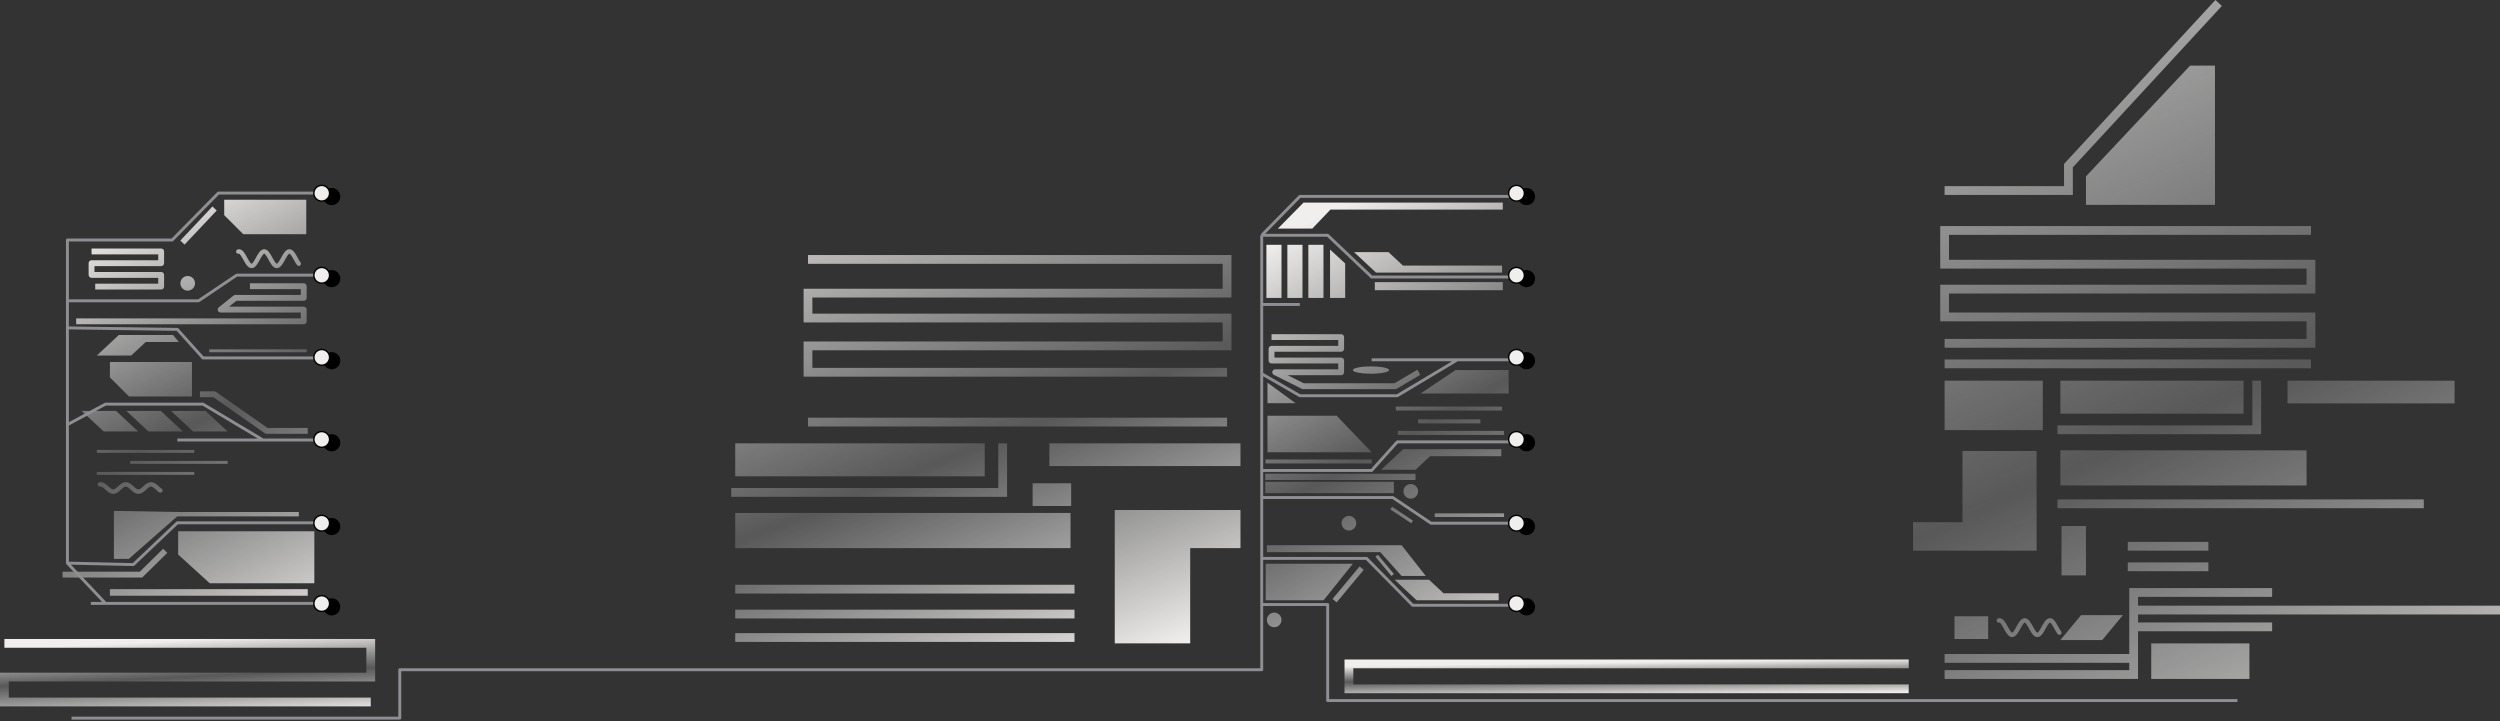 <svg width="1706" height="492" viewBox="0 0 1706 492" fill="none" xmlns="http://www.w3.org/2000/svg">
<rect x="0" y="0" width="1706" height="492" fill="#333333" stroke="none"/>
<path fill-rule="evenodd" clip-rule="evenodd" d="M1516.2 4.071L1414.5 114.209V130.035V133.035H1411.5H1327V127.035H1408.5V113.035V111.862L1409.3 111L1511.8 0L1516.2 4.071ZM1445.87 139.785H1511.5V44.785H1494.5L1423.46 120.357V139.785H1445.87ZM1327 293.509H1394V259.786H1327V283.874V293.509ZM1389.77 375.785H1339.21H1305.5V356.357H1339.21V307.785H1389.77V375.785ZM1423.46 392.647H1406.78V383.012V358.924H1423.46V392.647ZM1535 463.285H1468V456.357V439.035H1535V463.285ZM1574 307.285H1406V331.285H1574V307.285ZM1561 259.785H1675V275.285H1561V259.785ZM1356.73 420.535H1333.73V436.035H1356.73V420.535ZM1406 259.785H1531V282.285H1406V259.785ZM1577 160.285H1330V177.285H1577H1580V180.285V197.285V200.285H1577H1330V213.285H1577H1580V216.285V234.285V237.285H1577H1327V231.285H1574V219.285H1327H1324V216.285V197.285V194.285H1327H1574V183.285H1327H1324V180.285V157.285V154.285H1327H1577V160.285ZM1543 259.785V293.285V296.285H1540H1404V290.285H1537V259.785H1543ZM1327 251.285H1577V245.285H1327V251.285ZM1654 346.785H1404V340.785H1654V346.785ZM1459 407.285V413.301H1706V419.301H1459V424.785H1550.5V430.785H1459V449.285V452.285V460.285V463.285H1456H1327V457.285H1453V452.285H1327V446.285H1453V427.785V424.785V404.285V401.285H1456H1550.5V407.285H1459ZM1507 375.785H1452V369.785H1507V375.785ZM1452 389.785H1507V383.785H1452V389.785ZM1420.09 419.785H1448.63L1434.54 436.785H1406L1420.09 419.785ZM1398.69 421.856C1398.77 421.846 1398.86 421.844 1398.94 421.849L1399.2 421.865C1399.28 421.87 1399.36 421.882 1399.44 421.9L1399.7 421.959C1399.78 421.976 1399.85 421.999 1399.92 422.027L1400.18 422.13C1400.21 422.142 1400.24 422.156 1400.27 422.171C1400.3 422.185 1400.33 422.2 1400.36 422.215L1400.62 422.36C1400.66 422.388 1400.71 422.418 1400.76 422.451L1401.02 422.636C1401.05 422.664 1401.09 422.693 1401.13 422.723L1401.38 422.948C1401.41 422.973 1401.44 423 1401.47 423.027L1401.73 423.289C1401.75 423.311 1401.77 423.334 1401.79 423.358L1402.05 423.655C1402.06 423.674 1402.08 423.694 1402.1 423.714L1402.35 424.044L1402.37 424.06C1402.37 424.071 1402.38 424.082 1402.39 424.093L1402.65 424.452C1402.66 424.465 1402.67 424.479 1402.68 424.493L1402.94 424.878C1402.94 424.889 1402.95 424.9 1402.96 424.911L1403.22 425.319L1403.22 425.333L1403.23 425.346L1403.49 425.773L1403.5 425.793L1403.76 426.236L1403.77 426.25L1404.03 426.704L1404.03 426.714L1404.29 427.175L1404.29 427.179L1404.55 427.643L1404.55 427.644L1404.8 428.102L1404.81 428.108L1405.06 428.55L1405.06 428.561L1405.31 428.992L1405.56 429.41L1405.8 429.805L1406.04 430.173L1406.27 430.509L1406.51 430.836C1407 431.502 1406.86 432.441 1406.2 432.934C1405.53 433.427 1404.59 433.288 1404.1 432.622L1403.84 432.273L1403.83 432.253L1403.81 432.23L1403.55 431.854C1403.54 431.842 1403.53 431.83 1403.53 431.818L1403.27 431.418L1403.26 431.401L1403.25 431.389L1402.99 430.969L1402.98 430.946L1402.72 430.509L1402.71 430.492L1402.45 430.042L1402.45 430.031L1402.19 429.571L1402.19 429.566L1401.93 429.101L1401.93 429.1L1401.67 428.639L1401.67 428.635L1401.42 428.187L1401.41 428.177L1401.16 427.74L1400.92 427.314L1400.67 426.91L1400.43 426.531L1400.2 426.183L1399.97 425.869L1399.76 425.593L1399.55 425.36L1399.37 425.172L1399.21 425.031L1399.08 424.936L1398.98 424.881L1398.92 424.858L1398.89 424.852L1398.89 424.852L1398.88 424.853L1398.84 424.862L1398.77 424.893L1398.66 424.959L1398.52 425.067L1398.35 425.222L1398.16 425.424L1397.96 425.669L1397.74 425.957L1397.51 426.281L1397.27 426.639L1397.03 427.025L1396.79 427.436L1396.54 427.867L1396.29 428.31L1396.28 428.317L1396.03 428.77L1396.03 428.773L1395.77 429.235L1395.77 429.238L1395.51 429.701L1395.51 429.709L1395.25 430.166L1395.24 430.178L1394.99 430.625L1394.98 430.644L1394.72 431.076L1394.7 431.101L1394.44 431.516L1394.44 431.528L1394.42 431.546L1394.17 431.94C1394.16 431.952 1394.15 431.965 1394.14 431.978L1393.88 432.346C1393.87 432.362 1393.86 432.377 1393.85 432.392L1393.59 432.732C1393.58 432.751 1393.56 432.769 1393.55 432.787L1393.29 433.096C1393.28 433.106 1393.27 433.116 1393.26 433.126C1393.25 433.138 1393.24 433.15 1393.23 433.161L1392.97 433.435C1392.96 433.447 1392.95 433.459 1392.94 433.471C1392.92 433.484 1392.91 433.498 1392.9 433.511L1392.64 433.749C1392.61 433.778 1392.57 433.806 1392.54 433.833L1392.28 434.032C1392.25 434.051 1392.23 434.07 1392.2 434.087C1392.18 434.099 1392.17 434.111 1392.15 434.122L1391.89 434.281C1391.86 434.298 1391.83 434.315 1391.8 434.331C1391.78 434.344 1391.75 434.357 1391.72 434.369L1391.46 434.486C1391.4 434.516 1391.33 434.541 1391.26 434.561L1391 434.635C1390.97 434.644 1390.94 434.651 1390.91 434.658C1390.88 434.664 1390.85 434.669 1390.83 434.674C1390.8 434.677 1390.78 434.68 1390.76 434.683L1390.5 434.713C1390.42 434.723 1390.34 434.725 1390.25 434.721L1389.99 434.707C1389.95 434.705 1389.91 434.701 1389.86 434.695C1389.84 434.692 1389.82 434.688 1389.8 434.684C1389.78 434.681 1389.76 434.677 1389.75 434.673L1389.49 434.616C1389.41 434.599 1389.34 434.577 1389.27 434.549L1389.01 434.449C1388.95 434.424 1388.89 434.396 1388.83 434.364L1388.57 434.221C1388.56 434.213 1388.55 434.206 1388.53 434.198C1388.5 434.177 1388.46 434.154 1388.43 434.13L1388.17 433.946C1388.13 433.919 1388.09 433.889 1388.06 433.859L1387.8 433.635C1387.79 433.624 1387.78 433.613 1387.76 433.602C1387.75 433.587 1387.73 433.572 1387.72 433.556L1387.46 433.296C1387.44 433.273 1387.41 433.25 1387.39 433.226L1387.14 432.931C1387.12 432.911 1387.1 432.892 1387.09 432.871L1386.83 432.543L1386.82 432.533C1386.81 432.52 1386.8 432.507 1386.79 432.493L1386.53 432.136C1386.52 432.122 1386.51 432.108 1386.5 432.094L1386.25 431.71C1386.24 431.699 1386.23 431.688 1386.22 431.677L1385.97 431.27L1385.96 431.252L1385.95 431.243L1385.69 430.816L1385.68 430.796L1385.42 430.354L1385.41 430.339L1385.15 429.885L1385.15 429.876L1384.89 429.414L1384.89 429.41L1384.63 428.946L1384.63 428.945L1384.38 428.487L1384.37 428.482L1384.12 428.033L1383.87 427.595L1383.62 427.177L1383.38 426.781L1383.14 426.412L1382.91 426.074L1382.69 425.773L1382.48 425.511L1382.28 425.292L1382.1 425.12L1381.95 424.994L1381.83 424.913L1381.74 424.871L1381.7 424.855L1381.68 424.852L1381.67 424.852L1381.66 424.854L1381.61 424.87L1381.53 424.911L1381.41 424.99L1381.26 425.114L1381.08 425.284L1380.89 425.501L1380.67 425.761L1380.45 426.061L1380.22 426.397L1379.98 426.764L1379.74 427.159L1379.49 427.577L1379.24 428.014L1378.99 428.462L1378.99 428.465L1378.74 428.925L1378.73 428.926L1378.48 429.391L1378.47 429.395L1378.22 429.856L1378.21 429.865L1377.95 430.32L1377.94 430.334L1377.69 430.777L1377.67 430.797L1377.42 431.224L1377.41 431.237L1377.4 431.251L1377.14 431.659C1377.14 431.67 1377.13 431.681 1377.12 431.692L1376.86 432.077L1376.85 432.098L1376.83 432.118L1376.58 432.477C1376.56 432.494 1376.55 432.51 1376.54 432.526L1376.28 432.856C1376.27 432.866 1376.27 432.875 1376.26 432.885C1376.25 432.895 1376.24 432.905 1376.23 432.915L1375.97 433.212C1375.95 433.235 1375.93 433.258 1375.91 433.281L1375.65 433.543C1375.63 433.57 1375.6 433.596 1375.57 433.622L1375.31 433.847C1375.28 433.877 1375.24 433.906 1375.2 433.933L1374.94 434.119C1374.9 434.152 1374.85 434.182 1374.8 434.21L1374.54 434.355C1374.48 434.387 1374.42 434.416 1374.36 434.44L1374.1 434.543C1374.03 434.571 1373.96 434.593 1373.89 434.61L1373.63 434.67C1373.55 434.688 1373.47 434.7 1373.38 434.705L1373.13 434.72C1373.04 434.726 1372.96 434.723 1372.87 434.714L1372.61 434.686C1372.53 434.677 1372.45 434.662 1372.37 434.64L1372.12 434.568C1372.05 434.548 1371.98 434.523 1371.91 434.494L1371.65 434.379C1371.59 434.353 1371.54 434.323 1371.48 434.29L1371.22 434.134C1371.2 434.119 1371.18 434.104 1371.15 434.088C1371.13 434.074 1371.11 434.059 1371.09 434.043L1370.83 433.846C1370.81 433.832 1370.8 433.817 1370.78 433.802C1370.76 433.789 1370.75 433.775 1370.73 433.761L1370.47 433.525C1370.45 433.501 1370.42 433.475 1370.4 433.449L1370.14 433.176C1370.13 433.164 1370.11 433.151 1370.1 433.138C1370.1 433.129 1370.09 433.12 1370.08 433.111L1369.82 432.804C1369.82 432.796 1369.81 432.788 1369.8 432.78C1369.79 432.769 1369.79 432.759 1369.78 432.748L1369.52 432.409C1369.51 432.394 1369.5 432.378 1369.48 432.363L1369.23 431.996C1369.22 431.989 1369.22 431.982 1369.21 431.975L1369.2 431.957L1368.94 431.565L1368.93 431.552L1368.92 431.534L1368.66 431.12L1368.65 431.095L1368.39 430.663L1368.38 430.645L1368.12 430.198L1368.12 430.185L1367.86 429.728L1367.85 429.721L1367.59 429.258L1367.59 429.255L1367.34 428.792L1367.33 428.79L1367.08 428.333L1366.83 427.885L1366.58 427.454L1366.33 427.042L1366.09 426.654L1365.86 426.295L1365.63 425.97L1365.41 425.681L1365.2 425.433L1365.01 425.23L1364.84 425.073L1364.7 424.963L1364.59 424.895L1364.52 424.863L1364.48 424.853L1364.47 424.852L1364.46 424.852L1364.33 424.882C1363.52 425.062 1362.72 424.552 1362.54 423.744C1362.36 422.935 1362.87 422.134 1363.67 421.954L1363.93 421.896C1364.01 421.878 1364.1 421.867 1364.18 421.863L1364.44 421.849C1364.52 421.845 1364.61 421.847 1364.69 421.857L1364.95 421.887C1365.03 421.897 1365.11 421.913 1365.19 421.935L1365.44 422.008C1365.51 422.029 1365.58 422.054 1365.65 422.084L1365.91 422.2C1365.97 422.226 1366.02 422.256 1366.08 422.289L1366.33 422.448C1366.38 422.475 1366.42 422.505 1366.46 422.538L1366.72 422.737C1366.76 422.763 1366.79 422.792 1366.82 422.821L1367.08 423.059C1367.11 423.083 1367.13 423.108 1367.16 423.134L1367.42 423.409C1367.44 423.43 1367.45 423.452 1367.47 423.474L1367.73 423.782C1367.75 423.8 1367.76 423.819 1367.78 423.838L1368.03 424.178C1368.04 424.185 1368.04 424.192 1368.05 424.199C1368.06 424.207 1368.06 424.215 1368.07 424.224L1368.33 424.592L1368.34 424.611L1368.35 424.63L1368.61 425.024C1368.62 425.034 1368.62 425.044 1368.63 425.054L1368.89 425.469L1368.9 425.493L1369.16 425.926L1369.17 425.944L1369.43 426.392L1369.44 426.404L1369.69 426.861L1369.7 426.869L1369.96 427.332L1369.96 427.334L1370.21 427.797L1370.22 427.8L1370.47 428.256L1370.72 428.703L1370.97 429.134L1371.22 429.545L1371.46 429.931L1371.69 430.289L1371.92 430.613L1372.14 430.9L1372.35 431.146L1372.54 431.348L1372.71 431.503L1372.85 431.611L1372.96 431.676L1373.03 431.708L1373.06 431.717L1373.07 431.718L1373.08 431.718L1373.1 431.712L1373.16 431.689L1373.26 431.634L1373.39 431.539L1373.56 431.398L1373.74 431.21L1373.94 430.976L1374.16 430.701L1374.38 430.387L1374.62 430.039L1374.86 429.66L1375.1 429.256L1375.35 428.83L1375.6 428.388L1375.85 427.935L1375.86 427.931L1376.11 427.47L1376.11 427.469L1376.37 427.004L1376.37 426.998L1376.63 426.539L1376.64 426.528L1376.9 426.078L1376.91 426.061L1377.16 425.624L1377.18 425.601L1377.44 425.181L1377.44 425.17L1377.45 425.152L1377.71 424.752C1377.72 424.744 1377.72 424.737 1377.73 424.729L1377.74 424.716L1377.99 424.34L1378.01 424.32L1378.03 424.296L1378.28 423.948C1378.3 423.93 1378.31 423.913 1378.32 423.895L1378.58 423.577C1378.6 423.556 1378.62 423.535 1378.64 423.515L1378.89 423.231C1378.9 423.221 1378.91 423.212 1378.92 423.203C1378.93 423.187 1378.95 423.173 1378.96 423.158L1379.22 422.91C1379.25 422.881 1379.28 422.854 1379.32 422.827L1379.57 422.617C1379.6 422.597 1379.62 422.578 1379.65 422.56C1379.66 422.549 1379.68 422.538 1379.69 422.528L1379.95 422.357C1380 422.324 1380.06 422.294 1380.11 422.267L1380.37 422.138C1380.43 422.107 1380.5 422.08 1380.56 422.058L1380.82 421.971C1380.9 421.946 1380.97 421.927 1381.05 421.914L1381.31 421.872C1381.39 421.858 1381.48 421.851 1381.56 421.851L1381.82 421.852C1381.9 421.852 1381.99 421.86 1382.07 421.874L1382.33 421.919C1382.4 421.932 1382.48 421.952 1382.55 421.977L1382.81 422.065C1382.88 422.088 1382.94 422.115 1383.01 422.147L1383.26 422.277C1383.3 422.294 1383.33 422.312 1383.36 422.332C1383.38 422.343 1383.4 422.355 1383.42 422.368L1383.68 422.54C1383.7 422.556 1383.72 422.573 1383.75 422.59C1383.76 422.603 1383.78 422.616 1383.8 422.629L1384.05 422.841C1384.07 422.856 1384.09 422.871 1384.11 422.886C1384.12 422.898 1384.13 422.91 1384.15 422.923L1384.4 423.173C1384.42 423.186 1384.43 423.2 1384.45 423.215C1384.46 423.225 1384.47 423.235 1384.47 423.245L1384.73 423.531C1384.75 423.551 1384.77 423.572 1384.79 423.593L1385.04 423.912C1385.06 423.929 1385.07 423.946 1385.08 423.964L1385.34 424.314L1385.35 424.325C1385.36 424.336 1385.37 424.346 1385.37 424.357L1385.63 424.734C1385.64 424.746 1385.65 424.758 1385.65 424.77L1385.91 425.171C1385.92 425.18 1385.92 425.19 1385.93 425.199L1386.19 425.62L1386.2 425.643L1386.46 426.081L1386.47 426.097L1386.73 426.548L1386.73 426.559L1386.99 427.018L1387 427.024L1387.25 427.488L1387.25 427.489L1387.51 427.95L1387.51 427.954L1387.77 428.407L1388.02 428.849L1388.26 429.273L1388.51 429.677L1388.75 430.054L1388.98 430.401L1389.21 430.713L1389.42 430.987L1389.62 431.219L1389.81 431.405L1389.97 431.544L1390.1 431.637L1390.19 431.69L1390.25 431.712L1390.28 431.718L1390.28 431.718L1390.29 431.717L1390.33 431.707L1390.4 431.674L1390.51 431.607L1390.65 431.497L1390.82 431.34L1391.02 431.137L1391.22 430.889L1391.44 430.6L1391.67 430.274L1391.91 429.916L1392.15 429.528L1392.39 429.116L1392.64 428.684L1392.89 428.241L1392.9 428.234L1393.15 427.78L1393.15 427.778L1393.41 427.315L1393.41 427.312L1393.67 426.849L1393.67 426.841L1393.93 426.385L1393.94 426.372L1394.2 425.925L1394.21 425.907L1394.46 425.475L1394.48 425.45L1394.74 425.036L1394.75 425.023L1394.76 425.005L1395.02 424.613C1395.02 424.6 1395.03 424.587 1395.04 424.574L1395.3 424.207C1395.31 424.191 1395.32 424.176 1395.33 424.16L1395.59 423.822C1395.61 423.803 1395.62 423.784 1395.64 423.766L1395.89 423.459C1395.9 423.453 1395.9 423.447 1395.91 423.441C1395.92 423.425 1395.94 423.409 1395.95 423.393L1396.21 423.121C1396.24 423.094 1396.26 423.069 1396.29 423.045L1396.55 422.809C1396.58 422.779 1396.61 422.751 1396.65 422.724L1396.91 422.527C1396.95 422.494 1396.99 422.464 1397.04 422.436L1397.3 422.28C1397.35 422.246 1397.41 422.217 1397.47 422.191L1397.72 422.076C1397.78 422.051 1397.84 422.029 1397.9 422.011C1397.91 422.008 1397.92 422.005 1397.93 422.002L1398.19 421.93C1398.27 421.908 1398.35 421.893 1398.43 421.884L1398.69 421.856Z" fill="url(#paint0_linear_204_7852)"/>
<path fill-rule="evenodd" clip-rule="evenodd" d="M551.371 180.035H834.349V197.035H551.371H548.371V200.035V217.035V220.035H551.371H834.349V233.035H551.371H548.371V236.035V254.035V257.035H551.371H837.349V251.035H554.371V239.035H837.349H840.349V236.035V217.035V214.035H837.349H554.371V203.035H837.349H840.349V200.035V177.035V174.035H837.349H551.371V180.035ZM716.094 302.535H846.5V318.035H716.094V302.535ZM501.724 350.035H730.529V374.035H501.724V350.035ZM730.965 329.785H704.655V345.285H730.965V329.785ZM501.724 302.535H671.966V325.035H501.724V302.535ZM837.349 291.035H551.371V285.035H837.349V291.035ZM501.724 405.035H733.253V399.035H501.724V405.035ZM687.223 302.535V336.035V339.035H684.223H499V333.035H681.223V302.535H687.223ZM501.724 422.035H733.253V416.035H501.724V422.035ZM733.253 438.035H501.724V432.035H733.253V438.035ZM760.707 348.035H812.183H846.5V374.035H812.183V439.035H760.707V348.035Z" fill="url(#paint1_linear_204_7852)"/>
<path d="M3 439.035H253V462.035H3V479.035H253" stroke="url(#paint2_linear_204_7852)" stroke-width="6"/>
<path d="M1302.5 453.035H920.5V470.035H1302.5" stroke="url(#paint3_linear_204_7852)" stroke-width="6"/>
<path fill-rule="evenodd" clip-rule="evenodd" d="M153 136.318H209V159.818H166L153 146.818V136.318ZM62.477 173.596H107.977V177.596H62.477C61.372 177.596 60.477 178.491 60.477 179.596V187.596C60.477 188.7 61.372 189.596 62.477 189.596H107.977V193.596H64.977V197.596H109.977C111.081 197.596 111.977 196.7 111.977 195.596V187.596C111.977 186.491 111.081 185.596 109.977 185.596H64.477V181.596H109.977C111.081 181.596 111.977 180.7 111.977 179.596V171.596C111.977 170.491 111.081 169.596 109.977 169.596H62.477V173.596ZM197.292 170.105C197.376 170.095 197.461 170.093 197.545 170.098L197.803 170.114C197.886 170.119 197.968 170.131 198.049 170.149L198.307 170.208C198.381 170.225 198.454 170.248 198.524 170.276L198.783 170.379C198.845 170.403 198.905 170.432 198.963 170.464L199.221 170.609C199.27 170.637 199.318 170.667 199.363 170.7L199.622 170.885C199.659 170.913 199.696 170.942 199.731 170.972L199.989 171.197C200.018 171.222 200.046 171.249 200.073 171.276L200.331 171.538L200.347 171.554L200.355 171.563L200.369 171.578C200.377 171.587 200.386 171.597 200.395 171.607L200.653 171.904C200.669 171.923 200.686 171.943 200.701 171.963L200.959 172.293C200.972 172.309 200.984 172.325 200.996 172.342L201.255 172.701C201.264 172.714 201.274 172.728 201.283 172.742L201.541 173.127L201.551 173.143L201.562 173.16L201.821 173.568L201.829 173.582L201.837 173.595L202.095 174.022L202.107 174.042L202.365 174.485L202.373 174.499L202.631 174.953L202.637 174.963L202.895 175.424L202.897 175.428L203.155 175.892L203.155 175.893L203.409 176.351L203.413 176.357L203.661 176.799L203.668 176.81L203.915 177.241L204.161 177.66L204.404 178.054L204.641 178.422L204.872 178.758L205.114 179.085C205.607 179.751 205.467 180.69 204.802 181.183C204.136 181.676 203.197 181.537 202.703 180.871L202.445 180.522C202.435 180.508 202.424 180.493 202.414 180.479L202.156 180.103C202.148 180.091 202.14 180.079 202.132 180.067L201.874 179.667L201.863 179.65L201.856 179.638L201.598 179.218L201.584 179.195L201.326 178.758L201.317 178.741L201.058 178.291L201.052 178.28L200.794 177.82L200.791 177.815L200.533 177.35L200.532 177.349L200.276 176.888L200.274 176.884L200.023 176.436L200.018 176.427L199.769 175.989L199.521 175.563L199.277 175.159L199.037 174.78L198.804 174.432L198.578 174.118L198.363 173.842L198.16 173.609L197.975 173.421L197.813 173.28L197.681 173.185L197.583 173.13L197.525 173.107L197.499 173.101L197.492 173.101L197.482 173.102L197.447 173.111L197.378 173.142L197.27 173.208L197.128 173.316L196.958 173.471L196.768 173.673L196.561 173.918L196.342 174.206L196.114 174.53L195.879 174.888L195.638 175.274L195.393 175.685L195.143 176.116L194.893 176.559L194.889 176.566L194.636 177.019L194.635 177.022L194.378 177.484L194.377 177.487L194.119 177.95L194.115 177.958L193.857 178.415L193.849 178.427L193.591 178.874L193.581 178.893L193.322 179.326L193.308 179.35L193.05 179.765C193.043 179.775 193.037 179.785 193.03 179.795L192.772 180.189C192.763 180.201 192.755 180.214 192.746 180.227L192.488 180.595L192.478 180.609C192.47 180.62 192.462 180.631 192.454 180.641L192.196 180.981C192.19 180.989 192.183 180.998 192.177 181.006C192.168 181.016 192.16 181.026 192.152 181.037L191.894 181.345C191.875 181.367 191.855 181.389 191.836 181.41L191.577 181.684C191.553 181.711 191.527 181.736 191.501 181.76L191.243 181.998C191.211 182.027 191.177 182.055 191.143 182.082L190.885 182.281C190.843 182.313 190.799 182.344 190.754 182.371L190.496 182.53C190.442 182.563 190.386 182.592 190.328 182.618L190.07 182.735C190.003 182.765 189.935 182.79 189.864 182.81L189.606 182.884C189.528 182.906 189.449 182.922 189.368 182.932L189.11 182.962C189.026 182.972 188.941 182.974 188.857 182.97L188.599 182.956C188.516 182.952 188.434 182.94 188.353 182.922L188.094 182.865C188.02 182.848 187.947 182.826 187.875 182.798L187.617 182.698C187.555 182.673 187.494 182.645 187.435 182.613L187.177 182.47C187.128 182.442 187.08 182.412 187.033 182.379L186.775 182.195C186.737 182.168 186.7 182.139 186.664 182.108L186.406 181.884C186.377 181.859 186.349 181.833 186.321 181.805L186.063 181.545C186.041 181.522 186.02 181.499 185.999 181.475L185.741 181.18L185.722 181.158L185.704 181.135L185.692 181.12L185.434 180.792C185.421 180.776 185.409 180.759 185.396 180.742L185.138 180.385L185.123 180.363L185.11 180.343L184.852 179.959L184.839 179.94L184.83 179.926L184.572 179.519L184.566 179.51L184.555 179.492L184.297 179.065L184.285 179.045L184.027 178.603L184.018 178.588L183.76 178.134L183.755 178.125L183.497 177.664L183.494 177.659L183.237 177.195L183.236 177.194L182.982 176.736L182.979 176.731L182.727 176.282L182.476 175.844L182.229 175.426L181.987 175.03L181.749 174.661L181.518 174.323L181.296 174.022L181.084 173.76L180.887 173.541L180.709 173.369L180.556 173.243L180.434 173.162L180.35 173.12L180.303 173.104L180.286 173.101L180.28 173.101L180.264 173.103L180.219 173.119L180.136 173.16L180.016 173.239L179.864 173.363L179.687 173.533L179.491 173.75L179.28 174.01L179.057 174.31L178.827 174.646L178.589 175.013L178.347 175.408L178.1 175.827L177.85 176.263L177.598 176.711L177.597 176.714L177.341 177.174L177.34 177.175L177.082 177.64L177.08 177.644L176.822 178.105L176.817 178.114L176.559 178.569L176.55 178.583L176.292 179.026L176.28 179.046L176.022 179.473C176.017 179.482 176.012 179.491 176.006 179.5L175.748 179.908C175.741 179.919 175.734 179.93 175.726 179.941L175.468 180.326C175.459 180.34 175.45 180.354 175.44 180.367L175.182 180.726L175.166 180.747C175.159 180.756 175.152 180.766 175.145 180.775L174.887 181.105C174.871 181.125 174.855 181.144 174.838 181.164L174.58 181.461L174.562 181.482C174.553 181.492 174.544 181.502 174.534 181.511L174.517 181.53L174.259 181.792C174.241 181.81 174.222 181.828 174.204 181.845C174.194 181.854 174.185 181.862 174.175 181.871L173.917 182.096C173.882 182.126 173.845 182.155 173.807 182.183L173.549 182.368C173.503 182.401 173.456 182.431 173.406 182.459L173.148 182.604C173.09 182.636 173.03 182.665 172.968 182.689L172.71 182.792C172.639 182.82 172.566 182.842 172.492 182.859L172.234 182.919C172.154 182.937 172.071 182.949 171.989 182.954L171.731 182.969C171.646 182.975 171.561 182.972 171.477 182.963L171.219 182.935C171.138 182.926 171.058 182.911 170.98 182.889L170.722 182.817C170.651 182.797 170.582 182.772 170.515 182.743L170.257 182.628C170.198 182.602 170.142 182.572 170.088 182.539L169.829 182.383C169.784 182.355 169.74 182.325 169.697 182.292L169.439 182.095C169.404 182.068 169.37 182.04 169.338 182.01L169.079 181.774C169.053 181.75 169.027 181.724 169.002 181.698L168.744 181.426L168.732 181.412L168.723 181.403C168.71 181.389 168.698 181.374 168.685 181.36L168.427 181.053C168.412 181.035 168.397 181.016 168.383 180.997L168.124 180.658C168.118 180.65 168.111 180.641 168.105 180.632L168.09 180.612L167.832 180.245C167.823 180.232 167.815 180.219 167.806 180.206L167.548 179.814L167.537 179.798L167.528 179.783L167.27 179.369L167.255 179.344L166.997 178.912L166.986 178.894L166.728 178.447L166.721 178.434L166.462 177.977L166.458 177.97L166.2 177.507L166.199 177.504L165.942 177.041L165.94 177.039L165.686 176.582L165.433 176.134L165.184 175.703L164.938 175.291L164.697 174.903L164.462 174.544L164.233 174.219L164.014 173.93L163.807 173.682L163.615 173.479L163.445 173.322L163.302 173.212L163.192 173.144L163.121 173.112L163.085 173.102L163.074 173.101L163.068 173.101L162.931 173.131C162.122 173.311 161.321 172.801 161.141 171.993C160.961 171.184 161.471 170.383 162.28 170.203L162.538 170.145C162.619 170.127 162.701 170.116 162.784 170.112L163.042 170.098C163.127 170.094 163.212 170.096 163.296 170.106L163.554 170.136C163.634 170.146 163.714 170.162 163.792 170.184L164.05 170.257C164.12 170.278 164.189 170.303 164.256 170.333L164.514 170.449C164.571 170.475 164.627 170.505 164.681 170.538L164.939 170.697C164.984 170.724 165.028 170.754 165.07 170.787L165.328 170.986C165.363 171.012 165.396 171.041 165.428 171.07L165.687 171.308C165.696 171.316 165.704 171.325 165.713 171.333C165.721 171.341 165.73 171.349 165.738 171.358C165.746 171.366 165.755 171.375 165.763 171.383L166.021 171.658C166.041 171.679 166.06 171.701 166.079 171.723L166.337 172.031C166.352 172.05 166.367 172.068 166.381 172.087L166.64 172.427L166.649 172.439L166.663 172.458L166.673 172.473L166.931 172.841C166.94 172.854 166.949 172.866 166.957 172.879L167.215 173.273C167.222 173.283 167.229 173.293 167.235 173.303L167.493 173.718L167.508 173.742L167.766 174.175L167.777 174.193L168.035 174.641L168.042 174.653L168.3 175.11L168.304 175.118L168.562 175.581L168.564 175.583L168.82 176.046L168.822 176.049L169.076 176.505L169.329 176.952L169.578 177.383L169.823 177.794L170.064 178.18L170.299 178.538L170.528 178.862L170.746 179.149L170.953 179.395L171.144 179.597L171.313 179.752L171.455 179.86L171.563 179.925L171.633 179.957L171.667 179.966L171.677 179.967L171.684 179.967L171.71 179.961L171.769 179.938L171.866 179.883L171.999 179.788L172.161 179.647L172.346 179.459L172.548 179.225L172.764 178.95L172.99 178.636L173.223 178.288L173.462 177.909L173.706 177.505L173.955 177.079L174.206 176.637L174.459 176.184L174.462 176.18L174.718 175.719L174.718 175.718L174.976 175.253L174.979 175.247L175.238 174.788L175.244 174.777L175.502 174.327L175.512 174.31L175.77 173.873L175.783 173.85L176.041 173.43C176.047 173.42 176.053 173.41 176.059 173.401L176.318 173.001C176.325 172.989 176.333 172.977 176.341 172.965L176.6 172.589C176.61 172.574 176.62 172.56 176.631 172.545L176.889 172.197C176.902 172.179 176.916 172.162 176.93 172.144L177.188 171.826C177.205 171.805 177.223 171.784 177.242 171.764L177.5 171.48C177.522 171.455 177.546 171.43 177.57 171.407L177.828 171.159C177.858 171.13 177.889 171.103 177.921 171.076L178.179 170.866C178.218 170.834 178.258 170.805 178.3 170.777L178.559 170.607C178.609 170.573 178.661 170.543 178.715 170.516L178.973 170.387C179.036 170.356 179.101 170.329 179.168 170.307L179.426 170.22C179.501 170.195 179.578 170.176 179.656 170.163L179.914 170.121C179.997 170.107 180.081 170.1 180.165 170.1L180.423 170.101C180.507 170.102 180.591 170.109 180.673 170.123L180.932 170.168C181.009 170.181 181.086 170.201 181.16 170.226L181.418 170.314C181.484 170.337 181.549 170.364 181.611 170.396L181.87 170.526C181.923 170.553 181.974 170.584 182.024 170.617L182.282 170.789C182.324 170.817 182.364 170.846 182.402 170.878L182.66 171.09C182.692 171.116 182.723 171.143 182.752 171.172L183.01 171.422C183.034 171.445 183.057 171.469 183.08 171.494L183.338 171.78L183.351 171.794L183.361 171.806L183.378 171.826L183.391 171.842L183.649 172.161C183.663 172.178 183.676 172.195 183.689 172.213L183.948 172.563L183.961 172.581C183.967 172.589 183.973 172.598 183.978 172.606L184.237 172.983C184.245 172.995 184.252 173.007 184.26 173.019L184.518 173.42C184.524 173.429 184.53 173.439 184.536 173.448L184.794 173.87L184.808 173.892L185.066 174.33L185.075 174.346L185.333 174.797L185.339 174.808L185.598 175.267L185.601 175.273L185.859 175.737L185.859 175.738L186.115 176.199L186.117 176.203L186.371 176.656L186.622 177.098L186.87 177.522L187.114 177.926L187.353 178.303L187.586 178.65L187.811 178.962L188.027 179.236L188.229 179.468L188.413 179.654L188.574 179.793L188.705 179.886L188.8 179.939L188.858 179.961L188.882 179.967L188.889 179.967L188.9 179.966L188.935 179.956L189.007 179.923L189.116 179.856L189.259 179.746L189.43 179.589L189.621 179.386L189.828 179.138L190.048 178.849L190.276 178.523L190.512 178.165L190.753 177.777L190.998 177.365L191.248 176.934L191.498 176.49L191.502 176.483L191.755 176.029L191.756 176.027L192.013 175.564L192.015 175.561L192.273 175.098L192.277 175.09L192.535 174.634L192.542 174.621L192.801 174.174L192.811 174.156L193.07 173.724L193.084 173.699L193.343 173.285C193.349 173.275 193.356 173.264 193.362 173.254L193.621 172.862C193.629 172.849 193.638 172.836 193.647 172.823L193.905 172.456C193.911 172.447 193.918 172.438 193.924 172.429L193.939 172.41L194.197 172.071C194.212 172.052 194.227 172.033 194.242 172.015L194.5 171.708L194.517 171.689C194.53 171.673 194.544 171.658 194.559 171.642L194.817 171.37C194.842 171.343 194.867 171.318 194.894 171.294L195.152 171.058C195.185 171.028 195.219 171 195.254 170.973L195.512 170.776C195.554 170.743 195.598 170.713 195.644 170.685L195.902 170.529C195.957 170.496 196.013 170.466 196.071 170.44L196.329 170.325C196.396 170.295 196.466 170.271 196.536 170.251L196.795 170.179C196.873 170.157 196.953 170.142 197.034 170.133L197.292 170.105ZM209.318 238.373H142.818V240.373H209.318V238.373ZM66.068 307.035H132.568V309.035H66.068V307.035ZM155.318 314.535V316.535H88.818V314.535H155.318ZM132.568 322.035H66.068V324.035H132.568V322.035ZM102.934 329.037C102.955 329.036 102.977 329.035 102.999 329.035L103.025 329.035C103.037 329.035 103.049 329.035 103.061 329.036L103.319 329.044C103.361 329.045 103.403 329.048 103.445 329.053L103.703 329.082C103.743 329.087 103.784 329.093 103.824 329.101L104.082 329.152C104.12 329.16 104.157 329.169 104.195 329.179L104.453 329.252L104.48 329.26C104.492 329.263 104.504 329.267 104.516 329.271C104.529 329.275 104.543 329.28 104.556 329.284L104.814 329.377C104.845 329.388 104.875 329.401 104.905 329.414L105.164 329.526C105.191 329.538 105.217 329.551 105.244 329.564L105.502 329.695L105.517 329.703L105.531 329.71C105.545 329.718 105.558 329.725 105.571 329.732L105.829 329.881C105.849 329.892 105.869 329.904 105.888 329.917L106.146 330.081C106.163 330.092 106.179 330.103 106.195 330.114L106.453 330.294C106.467 330.303 106.481 330.313 106.494 330.323L106.752 330.516L106.773 330.532L106.785 330.541L107.044 330.745C107.052 330.752 107.061 330.759 107.07 330.766L107.328 330.98L107.348 330.997L107.606 331.218L107.62 331.231L107.879 331.458L107.888 331.466L108.146 331.697L108.15 331.7L108.407 331.932L108.408 331.933L108.659 332.159L108.665 332.164L108.912 332.383L109.156 332.597L109.395 332.799L109.628 332.989L109.854 333.164L110.072 333.323L110.308 333.482C110.995 333.945 111.176 334.877 110.713 335.564C110.249 336.251 109.317 336.432 108.63 335.969L108.372 335.795C108.357 335.785 108.343 335.774 108.328 335.764L108.07 335.576C108.058 335.567 108.046 335.558 108.034 335.549L107.776 335.349C107.767 335.342 107.757 335.334 107.748 335.326L107.489 335.116L107.467 335.097L107.209 334.879L107.193 334.865L106.934 334.64L106.923 334.63L106.665 334.4L106.659 334.395L106.401 334.163L106.4 334.162L106.146 333.933L106.142 333.929L105.897 333.71L105.888 333.702L105.646 333.489L105.405 333.283L105.17 333.088L104.941 332.908L104.72 332.743L104.507 332.594L104.303 332.464L104.108 332.352L103.925 332.259L103.753 332.184L103.592 332.126L103.441 332.084L103.3 332.056L103.166 332.04L103.034 332.036L102.902 332.044L102.766 332.063L102.622 332.094L102.469 332.141L102.305 332.204L102.129 332.284L101.943 332.383L101.745 332.5L101.538 332.636L101.323 332.789L101.099 332.959L100.869 333.144L100.632 333.342L100.389 333.552L100.145 333.768L100.141 333.771L99.889 333.997L99.887 333.999L99.631 334.229L99.629 334.232L99.371 334.463L99.363 334.47L99.105 334.698L99.093 334.709L98.835 334.933L98.816 334.948L98.558 335.165L98.545 335.176L98.534 335.184L98.276 335.392L98.257 335.407L98.245 335.416L97.987 335.612L97.975 335.622C97.966 335.628 97.958 335.634 97.949 335.641L97.691 335.825C97.676 335.835 97.66 335.846 97.645 335.856L97.386 336.026C97.376 336.033 97.365 336.04 97.354 336.047L97.331 336.061L97.073 336.215C97.051 336.228 97.029 336.24 97.007 336.252L96.749 336.389C96.724 336.402 96.699 336.415 96.673 336.427L96.415 336.546C96.404 336.551 96.393 336.555 96.382 336.56C96.364 336.568 96.346 336.576 96.327 336.583L96.069 336.682C96.036 336.695 96.003 336.706 95.969 336.717L95.711 336.796L95.69 336.802L95.671 336.808C95.648 336.814 95.625 336.82 95.602 336.825L95.344 336.883C95.304 336.892 95.265 336.899 95.225 336.905L94.967 336.942C94.926 336.948 94.884 336.952 94.842 336.954L94.584 336.969C94.542 336.972 94.499 336.973 94.457 336.972L94.199 336.965C94.157 336.964 94.115 336.961 94.073 336.956L93.815 336.927C93.798 336.925 93.782 336.923 93.766 336.921C93.742 336.918 93.718 336.913 93.694 336.909L93.436 336.859C93.426 336.857 93.416 336.855 93.406 336.852C93.393 336.85 93.381 336.847 93.368 336.844C93.359 336.841 93.349 336.839 93.339 336.836L93.322 336.832L93.064 336.76L93.046 336.755L93.025 336.749L93.005 336.743C92.99 336.738 92.976 336.733 92.961 336.728L92.703 336.636C92.672 336.625 92.641 336.613 92.611 336.6L92.353 336.488C92.337 336.481 92.321 336.474 92.306 336.467L92.285 336.457L92.272 336.45L92.014 336.32C92.002 336.314 91.991 336.308 91.98 336.302C91.968 336.296 91.956 336.289 91.944 336.282L91.686 336.134L91.674 336.127L91.657 336.118L91.638 336.106L91.627 336.099L91.369 335.935C91.352 335.924 91.335 335.913 91.319 335.902L91.061 335.723C91.047 335.713 91.033 335.703 91.02 335.693L90.762 335.501L90.75 335.492L90.728 335.476L90.47 335.272C90.461 335.265 90.453 335.258 90.444 335.251L90.186 335.037L90.165 335.02L89.907 334.799L89.893 334.787L89.634 334.56L89.625 334.551L89.367 334.321L89.363 334.317L89.105 334.085L89.105 334.084L88.853 333.858L88.847 333.853L88.6 333.633L88.355 333.419L88.116 333.217L87.883 333.026L87.657 332.851L87.438 332.691L87.228 332.549L87.027 332.424L86.836 332.319L86.656 332.232L86.488 332.163L86.331 332.11L86.184 332.073L86.045 332.049L85.912 332.038L85.781 332.038L85.648 332.049L85.509 332.072L85.363 332.108L85.206 332.16L85.038 332.228L84.859 332.315L84.668 332.42L84.468 332.543L84.258 332.685L84.039 332.844L83.813 333.019L83.581 333.208L83.342 333.411L83.097 333.624L82.848 333.846L82.593 334.075L82.593 334.075L82.335 334.307L82.331 334.311L82.073 334.541L82.064 334.55L81.806 334.777L81.791 334.789L81.533 335.01L81.513 335.027L81.255 335.241C81.247 335.248 81.238 335.255 81.229 335.262L80.971 335.466C80.96 335.475 80.949 335.483 80.938 335.492L80.68 335.684L80.657 335.7L80.639 335.714L80.381 335.893C80.365 335.904 80.348 335.915 80.332 335.926L80.073 336.091C80.054 336.103 80.034 336.115 80.015 336.126L79.757 336.275C79.734 336.288 79.711 336.3 79.687 336.312L79.429 336.443C79.403 336.457 79.376 336.469 79.349 336.481L79.091 336.594C79.061 336.607 79.03 336.619 78.999 336.63L78.741 336.723C78.707 336.735 78.673 336.746 78.638 336.756L78.38 336.828C78.343 336.838 78.305 336.847 78.267 336.855L78.009 336.906C77.988 336.91 77.966 336.914 77.944 336.918C77.926 336.92 77.907 336.923 77.888 336.925L77.63 336.955C77.588 336.959 77.546 336.962 77.504 336.964L77.246 336.972C77.204 336.973 77.161 336.972 77.119 336.97L76.861 336.956C76.819 336.954 76.778 336.949 76.736 336.944L76.478 336.908C76.438 336.902 76.399 336.895 76.359 336.886L76.101 336.829C76.064 336.821 76.027 336.811 75.991 336.8L75.733 336.722C75.714 336.716 75.696 336.71 75.677 336.704L75.656 336.696L75.633 336.688L75.375 336.589C75.345 336.578 75.316 336.565 75.287 336.552L75.029 336.434C75.003 336.422 74.977 336.409 74.952 336.396L74.694 336.26C74.671 336.248 74.649 336.236 74.628 336.223L74.369 336.069C74.35 336.058 74.332 336.046 74.314 336.034L74.055 335.865L74.034 335.851L74.009 335.833L73.751 335.65C73.738 335.641 73.725 335.631 73.712 335.622L73.454 335.425C73.444 335.418 73.433 335.409 73.423 335.401L73.165 335.194L73.152 335.184L73.141 335.174L72.882 334.958L72.864 334.943L72.606 334.719L72.593 334.708L72.335 334.48L72.327 334.473L72.069 334.242L72.067 334.239L71.811 334.009L71.809 334.007L71.556 333.781L71.308 333.561L71.065 333.35L70.828 333.152L70.597 332.966L70.374 332.796L70.158 332.642L69.95 332.505L69.753 332.387L69.565 332.288L69.389 332.207L69.225 332.143L69.071 332.096L68.927 332.064L68.79 332.044L68.658 332.036L68.527 332.04L68.332 332.062C67.508 332.153 66.767 331.56 66.675 330.737C66.584 329.913 67.177 329.172 68 329.08L68.258 329.051C68.3 329.047 68.342 329.044 68.384 329.043L68.643 329.036C68.685 329.035 68.727 329.035 68.77 329.038L69.028 329.053C69.07 329.055 69.111 329.06 69.152 329.065L69.41 329.102C69.45 329.108 69.49 329.115 69.529 329.124L69.787 329.182C69.824 329.191 69.861 329.2 69.897 329.212L70.155 329.291C70.188 329.301 70.222 329.312 70.254 329.325L70.512 329.424C70.542 329.436 70.571 329.448 70.6 329.462L70.858 329.58C70.884 329.592 70.91 329.605 70.935 329.618L71.193 329.755C71.215 329.767 71.237 329.779 71.258 329.792L71.516 329.946C71.535 329.958 71.554 329.969 71.572 329.981L71.83 330.151C71.846 330.161 71.861 330.172 71.876 330.183L72.135 330.367C72.147 330.376 72.16 330.385 72.173 330.395L72.431 330.592C72.441 330.599 72.451 330.607 72.462 330.616L72.72 330.823C72.728 330.829 72.736 330.836 72.744 330.843L73.002 331.059L73.02 331.075L73.278 331.298L73.291 331.309L73.549 331.538L73.556 331.544L73.814 331.776L73.817 331.778L74.072 332.008L74.075 332.01L74.327 332.236L74.575 332.456L74.817 332.665L75.054 332.864L75.285 333.049L75.508 333.218L75.724 333.372L75.931 333.507L76.128 333.625L76.315 333.723L76.49 333.804L76.655 333.866L76.808 333.913L76.951 333.945L77.088 333.964L77.22 333.971L77.351 333.967L77.486 333.952L77.627 333.924L77.777 333.881L77.938 333.824L78.11 333.749L78.294 333.655L78.488 333.543L78.692 333.413L78.906 333.265L79.127 333.1L79.356 332.919L79.591 332.724L79.832 332.518L80.078 332.301L80.328 332.078L80.332 332.074L80.586 331.845L80.587 331.845L80.845 331.612L80.851 331.607L81.109 331.378L81.12 331.368L81.378 331.143L81.394 331.129L81.653 330.91L81.675 330.891L81.933 330.681L81.945 330.671L81.962 330.658L82.22 330.458L82.229 330.451C82.238 330.444 82.247 330.438 82.256 330.431L82.514 330.244C82.528 330.233 82.543 330.223 82.558 330.213L82.816 330.039C82.833 330.027 82.851 330.016 82.868 330.005L83.127 329.846C83.147 329.833 83.168 329.821 83.189 329.809L83.447 329.667C83.471 329.654 83.496 329.641 83.52 329.629L83.779 329.505C83.806 329.492 83.835 329.479 83.863 329.468L84.121 329.363C84.153 329.35 84.185 329.338 84.217 329.327L84.475 329.242C84.511 329.23 84.546 329.22 84.582 329.211L84.84 329.147C84.853 329.144 84.865 329.141 84.878 329.138L84.904 329.132C84.922 329.129 84.939 329.125 84.956 329.122L85.215 329.079C85.255 329.073 85.296 329.067 85.338 329.064L85.596 329.043C85.638 329.039 85.68 329.037 85.723 329.037L85.981 329.038C86.023 329.038 86.065 329.04 86.107 329.043L86.366 329.066C86.407 329.069 86.448 329.075 86.488 329.082L86.747 329.126C86.785 329.132 86.824 329.14 86.862 329.15L87.121 329.215C87.156 329.225 87.192 329.235 87.227 329.247L87.485 329.333C87.517 329.343 87.549 329.355 87.58 329.368L87.839 329.474C87.867 329.486 87.895 329.498 87.923 329.512L88.181 329.637C88.205 329.649 88.23 329.661 88.254 329.674L88.512 329.817C88.533 329.829 88.553 329.841 88.574 329.854L88.832 330.013C88.85 330.024 88.867 330.035 88.884 330.047L89.142 330.222C89.157 330.232 89.171 330.242 89.186 330.252L89.444 330.441C89.456 330.45 89.468 330.458 89.479 330.468L89.738 330.668L89.751 330.678L89.766 330.691L90.024 330.901L90.046 330.92L90.304 331.139L90.32 331.153L90.579 331.378L90.589 331.387L90.848 331.617L90.853 331.622L91.111 331.854L91.112 331.855L91.366 332.084L91.37 332.088L91.62 332.31L91.866 332.527L92.107 332.733L92.341 332.927L92.57 333.107L92.791 333.271L93.004 333.419L93.207 333.549L93.401 333.66L93.584 333.752L93.756 333.826L93.916 333.884L94.066 333.925L94.207 333.952L94.342 333.967L94.473 333.971L94.605 333.963L94.742 333.944L94.885 333.911L95.039 333.864L95.204 333.801L95.38 333.72L95.567 333.62L95.765 333.502L95.972 333.366L96.188 333.212L96.412 333.041L96.643 332.856L96.88 332.657L97.123 332.447L97.371 332.227L97.623 332.001L97.626 331.999L97.881 331.768L97.884 331.766L98.142 331.534L98.15 331.527L98.408 331.299L98.421 331.288L98.679 331.065L98.697 331.049L98.955 330.833L98.965 330.825L98.979 330.813L99.238 330.606C99.248 330.598 99.258 330.59 99.269 330.582L99.527 330.386L99.537 330.378C99.546 330.371 99.556 330.364 99.565 330.358L99.823 330.174C99.839 330.163 99.854 330.152 99.87 330.142L100.128 329.973C100.146 329.961 100.165 329.949 100.184 329.938L100.442 329.785C100.453 329.778 100.464 329.772 100.475 329.766L100.486 329.76L100.508 329.748L100.766 329.611C100.792 329.598 100.817 329.585 100.843 329.573L101.101 329.455C101.111 329.451 101.12 329.447 101.129 329.443C101.149 329.434 101.169 329.426 101.19 329.418L101.448 329.32C101.481 329.307 101.514 329.296 101.547 329.286L101.806 329.207C101.842 329.196 101.879 329.187 101.916 329.178L102.174 329.121C102.213 329.112 102.253 329.105 102.293 329.1L102.551 329.064C102.592 329.058 102.634 329.054 102.675 329.052L102.934 329.037ZM87.909 381.383H77.727V348.633L120.909 349.383H203.909V352.383H120.909L87.909 381.383ZM95.408 390.1H42.727V394.1H96.227H97.045L97.629 393.526L114.128 377.309L111.325 374.456L95.408 390.1ZM81.068 228.623H104.568H118.068L122.068 233.394H99.457L89.568 242.623H66.068L81.068 228.623ZM116.75 280.427H140.25L155.25 294.427H131.75L121.862 285.198L116.75 280.427ZM109.75 280.427H86.25L91.362 285.198L101.25 294.427H124.75L109.75 280.427ZM55.75 280.427H79.25L94.25 294.427H70.75L60.862 285.198L55.75 280.427ZM131 247.035H75V257.535L88 270.535H131V247.035ZM205.269 197.285H170.565V193.285H207.269C208.374 193.285 209.269 194.181 209.269 195.285V203.285C209.269 204.39 208.374 205.285 207.269 205.285H161.267L156.267 209.285H207.269C208.374 209.285 209.269 210.181 209.269 211.285V219.285C209.269 220.39 208.374 221.285 207.269 221.285H51.971V217.285H205.269V213.285H150.565C149.716 213.285 148.959 212.749 148.678 211.947C148.397 211.146 148.653 210.254 149.316 209.723L159.316 201.723C159.67 201.44 160.111 201.285 160.565 201.285H205.269V197.285ZM128.092 198.346C130.853 198.346 133.092 196.107 133.092 193.346C133.092 190.584 130.853 188.346 128.092 188.346C125.33 188.346 123.092 190.584 123.092 193.346C123.092 196.107 125.33 198.346 128.092 198.346ZM145.554 271.035H136.434V267.035H146.184C146.594 267.035 146.994 267.161 147.33 267.396L182.564 292.035H210.001V296.035H181.934C181.524 296.035 181.123 295.909 180.787 295.674L145.554 271.035ZM125.955 166.907L147.887 143.657L144.978 140.913L123.045 164.163L125.955 166.907ZM121.564 362.535H214.501V398.035H143.139L121.564 378.397V362.535ZM210 402.035H75V406.535H210V402.035Z" fill="url(#paint4_linear_204_7852)"/>
<path fill-rule="evenodd" clip-rule="evenodd" d="M913 138.264H889.5L872 156.014H895.5L907.888 143.035H1025.5V138.264H913ZM867.697 232.035H913.197V236.035H867.697C866.593 236.035 865.697 236.931 865.697 238.035V246.035C865.697 247.14 866.593 248.035 867.697 248.035H913.197V252.035H870.197C869.27 252.035 868.464 252.673 868.251 253.576C868.038 254.478 868.473 255.409 869.303 255.824L888.303 265.324C888.581 265.463 888.887 265.535 889.197 265.535H952.197C952.557 265.535 952.909 265.438 953.218 265.255L969.218 255.755L967.176 252.315L951.648 261.535H889.669L878.669 256.035H915.197C916.302 256.035 917.197 255.14 917.197 254.035V246.035C917.197 244.931 916.302 244.035 915.197 244.035H869.697V240.035H915.197C916.302 240.035 917.197 239.14 917.197 238.035V230.035C917.197 228.931 916.302 228.035 915.197 228.035H867.697V232.035ZM863.697 409.63H903.197L923.197 384.695H863.697V409.63ZM912.131 283.692H864.914V308.627H936.038L912.131 283.692ZM1029.5 252.535H993.283L969.376 268.535H1029.5V252.535ZM939 186.035H962.5H1025V181.264H957.388L947.5 172.035H924L939 186.035ZM990.203 409.63H966.703L951.703 395.63H975.203L985.091 404.859H1022.7V409.63H990.203ZM957.5 306.535H981H1024.5V311.306H975.888L966 320.535H942.5L957.5 306.535ZM874.5 167.035H864.183V203.318H874.5V167.035ZM878.5 167.035H888.817V203.318H878.5V167.035ZM903.135 167.035H892.817V203.318H903.135V167.035ZM917.948 203.318V179.785L907.631 170.285V203.318H917.948ZM912.12 411.035L930.606 388.834L927.775 386.542L909.289 408.743L912.12 411.035ZM951.182 391.681L940.258 378.562L938.586 379.917L949.509 393.035L951.182 391.681ZM949.977 345.818L964.2 355.259L962.985 357.035L948.763 347.595L949.977 345.818ZM863.433 323.285H965.933V327.535H863.433V323.285ZM936.039 313.535H863.539V316.285H936.039V313.535ZM953.863 294.035H1026.36V296.785H953.863V294.035ZM1010.2 286.16H967.703V288.91H1010.2V286.16ZM952.5 277.41H1025V280.16H952.5V277.41ZM951.183 328.785H863.433V336.535H951.183V328.785ZM864.5 372.035H941.933H956.433L972.933 393.035H956.433L941.933 376.785H864.5V372.035ZM935.572 255.035C942.407 255.035 947.947 253.916 947.947 252.535C947.947 251.154 942.407 250.035 935.572 250.035C928.738 250.035 923.197 251.154 923.197 252.535C923.197 253.916 928.738 255.035 935.572 255.035ZM967.703 335.285C967.703 338.047 965.465 340.285 962.703 340.285C959.942 340.285 957.703 338.047 957.703 335.285C957.703 332.524 959.942 330.285 962.703 330.285C965.465 330.285 967.703 332.524 967.703 335.285ZM920.5 362.035C923.261 362.035 925.5 359.797 925.5 357.035C925.5 354.274 923.261 352.035 920.5 352.035C917.739 352.035 915.5 354.274 915.5 357.035C915.5 359.797 917.739 362.035 920.5 362.035ZM874.5 423.035C874.5 425.797 872.261 428.035 869.5 428.035C866.739 428.035 864.5 425.797 864.5 423.035C864.5 420.274 866.739 418.035 869.5 418.035C872.261 418.035 874.5 420.274 874.5 423.035ZM884.084 275.125L864.915 261.125V275.125H884.084ZM938.184 192.535H1025.5V198.035H938.184V192.535ZM1026.36 350.293H979.045V352.793H1026.36V350.293Z" fill="url(#paint5_linear_204_7852)"/>
<path d="M861 381.035V339.535M861 381.035H932.5L964 413.035H1035M861 381.035V412.535M861 160.535L887 134.035H1035M861 160.535H906L936 189.035H1035M861 160.535V207.785M1035 245.535H994.5M936 245.535H994.5M994.5 245.535L953.5 270.035H887L861 255.035M861 255.035V262.535V321.035M861 255.035V207.785M1035 301.535H953.5L936 321.035H861M861 321.035V334.285V339.535M1035 357.035H976.5L950.5 339.535H861M1526.8 478.035H906V412.535H861M861 412.535V457.035H272.804V490.035H48.804M861 207.785H887" stroke="#8F8E93" stroke-width="2" stroke-linejoin="round"/>
<path d="M1041.7 128.271C1038.47 128.256 1035.83 130.87 1035.81 134.109C1035.8 137.348 1038.41 139.985 1041.65 140C1044.89 140.015 1047.53 137.401 1047.54 134.162C1047.56 130.923 1044.94 128.286 1041.7 128.271Z" fill="black"/>
<path d="M1029.49 131.84C1029.5 128.871 1031.92 126.475 1034.89 126.489C1037.86 126.502 1040.25 128.92 1040.24 131.889C1040.23 134.858 1037.81 137.254 1034.84 137.24C1031.87 137.227 1029.48 134.809 1029.49 131.84Z" fill="#F0EFED" stroke="black" stroke-width="0.977"/>
<path d="M1041.7 184.271C1038.47 184.256 1035.83 186.87 1035.81 190.109C1035.8 193.348 1038.41 195.985 1041.65 196C1044.89 196.015 1047.53 193.401 1047.54 190.162C1047.56 186.923 1044.94 184.286 1041.7 184.271Z" fill="black"/>
<path d="M1029.49 187.84C1029.5 184.871 1031.92 182.475 1034.89 182.489C1037.86 182.502 1040.25 184.92 1040.24 187.889C1040.23 190.858 1037.81 193.254 1034.84 193.24C1031.87 193.227 1029.48 190.809 1029.49 187.84Z" fill="#F0EFED" stroke="black" stroke-width="0.977"/>
<path d="M1041.7 240.271C1038.47 240.256 1035.83 242.87 1035.81 246.109C1035.8 249.348 1038.41 251.985 1041.65 252C1044.89 252.015 1047.53 249.401 1047.54 246.162C1047.56 242.923 1044.94 240.286 1041.7 240.271Z" fill="black"/>
<path d="M1029.49 243.84C1029.5 240.871 1031.92 238.475 1034.89 238.489C1037.86 238.502 1040.25 240.92 1040.24 243.889C1040.23 246.858 1037.81 249.254 1034.84 249.24C1031.87 249.227 1029.48 246.809 1029.49 243.84Z" fill="#F0EFED" stroke="black" stroke-width="0.977"/>
<path d="M1041.7 296.271C1038.47 296.256 1035.83 298.87 1035.81 302.109C1035.8 305.348 1038.41 307.985 1041.65 308C1044.89 308.015 1047.53 305.401 1047.54 302.162C1047.56 298.923 1044.94 296.286 1041.7 296.271Z" fill="black"/>
<path d="M1029.49 299.84C1029.5 296.871 1031.92 294.475 1034.89 294.489C1037.86 294.502 1040.25 296.92 1040.24 299.889C1040.23 302.858 1037.81 305.254 1034.84 305.24C1031.87 305.227 1029.48 302.809 1029.49 299.84Z" fill="#F0EFED" stroke="black" stroke-width="0.977"/>
<path d="M1041.7 353.438C1038.47 353.423 1035.83 356.037 1035.81 359.276C1035.8 362.515 1038.41 365.152 1041.65 365.167C1044.89 365.182 1047.53 362.568 1047.54 359.329C1047.56 356.09 1044.94 353.453 1041.7 353.438Z" fill="black"/>
<path d="M1029.49 357.007C1029.5 354.038 1031.92 351.642 1034.89 351.656C1037.86 351.669 1040.25 354.087 1040.24 357.056C1040.23 360.025 1037.81 362.421 1034.84 362.407C1031.87 362.394 1029.48 359.976 1029.49 357.007Z" fill="#F0EFED" stroke="black" stroke-width="0.977"/>
<path d="M1041.7 408.271C1038.47 408.256 1035.83 410.87 1035.81 414.109C1035.8 417.348 1038.41 419.985 1041.65 420C1044.89 420.015 1047.53 417.401 1047.54 414.162C1047.56 410.923 1044.94 408.286 1041.7 408.271Z" fill="black"/>
<path d="M1029.49 411.84C1029.5 408.871 1031.92 406.475 1034.89 406.489C1037.86 406.502 1040.25 408.92 1040.24 411.889C1040.23 414.858 1037.81 417.254 1034.84 417.24C1031.87 417.227 1029.48 414.809 1029.49 411.84Z" fill="#F0EFED" stroke="black" stroke-width="0.977"/>
<path d="M46 163.764H45C45 163.212 45.448 162.764 46 162.764V163.764ZM46 384.264L45.273 384.951C45.098 384.766 45 384.52 45 384.264H46ZM121 356.764L120.311 356.039C120.497 355.863 120.744 355.764 121 355.764V356.764ZM91 385.264L91.689 385.989C91.497 386.171 91.242 386.27 90.978 386.264L91 385.264ZM138.5 275.764V274.764C138.681 274.764 138.858 274.813 139.013 274.906L138.5 275.764ZM72 275.764L71.526 274.884C71.672 274.805 71.835 274.764 72 274.764V275.764ZM138.5 244.264V245.264C138.216 245.264 137.945 245.143 137.756 244.932L138.5 244.264ZM121 224.764L121.013 223.764C121.293 223.768 121.558 223.888 121.744 224.096L121 224.764ZM161.5 187.764L160.942 186.935C161.107 186.823 161.301 186.764 161.5 186.764V187.764ZM135.5 205.264L136.058 206.094C135.893 206.205 135.699 206.264 135.5 206.264V205.264ZM149 131.764L148.287 131.063C148.475 130.872 148.732 130.764 149 130.764V131.764ZM117.5 163.764L118.213 164.466C118.025 164.657 117.768 164.764 117.5 164.764V163.764ZM62 410.764H72V412.764H62V410.764ZM71.273 412.451L45.273 384.951L46.727 383.577L72.727 411.077L71.273 412.451ZM220 412.764H72V410.764H220V412.764ZM220 357.764H121V355.764H220V357.764ZM121.689 357.489L91.689 385.989L90.311 384.539L120.311 356.039L121.689 357.489ZM90.978 386.264L45.978 385.264L46.022 383.264L91.022 384.264L90.978 386.264ZM220 301.264H179.5V299.264H220V301.264ZM179.5 301.264H121V299.264H179.5V301.264ZM178.987 301.123L137.987 276.623L139.013 274.906L180.013 299.406L178.987 301.123ZM138.5 276.764H72V274.764H138.5V276.764ZM45 384.264V289.764H47V384.264H45ZM72.474 276.645L46.474 290.645L45.526 288.884L71.526 274.884L72.474 276.645ZM220 245.264H138.5V243.264H220V245.264ZM137.756 244.932L120.256 225.432L121.744 224.096L139.244 243.596L137.756 244.932ZM120.987 225.764L45.987 224.764L46.013 222.764L121.013 223.764L120.987 225.764ZM220 188.764H161.5V186.764H220V188.764ZM162.058 188.594L136.058 206.094L134.942 204.435L160.942 186.935L162.058 188.594ZM47 163.764V205.264H45V163.764H47ZM135.5 206.264H46V204.264H135.5V206.264ZM220 132.764H149V130.764H220V132.764ZM149.713 132.466L118.213 164.466L116.787 163.063L148.287 131.063L149.713 132.466ZM117.5 164.764H46V162.764H117.5V164.764ZM47 205.264V210.514H45V205.264H47ZM47 210.514V223.764H45V210.514H47ZM47 223.764V282.264H45V223.764H47ZM47 282.264V289.764H45V282.264H47Z" fill="#8F8E93"/>
<path d="M226.38 128.271C223.141 128.256 220.504 130.87 220.489 134.109C220.474 137.348 223.088 139.985 226.327 140C229.565 140.015 232.203 137.401 232.218 134.162C232.232 130.923 229.619 128.286 226.38 128.271Z" fill="black"/>
<path d="M214.164 131.84C214.178 128.871 216.595 126.475 219.564 126.489C222.533 126.502 224.929 128.92 224.915 131.889C224.902 134.858 222.484 137.254 219.515 137.24C216.546 137.227 214.151 134.809 214.164 131.84Z" fill="#F0EFED" stroke="black" stroke-width="0.977"/>
<path d="M226.38 184.271C223.141 184.256 220.504 186.87 220.489 190.109C220.474 193.348 223.088 195.985 226.327 196C229.565 196.015 232.203 193.401 232.218 190.162C232.232 186.923 229.619 184.286 226.38 184.271Z" fill="black"/>
<path d="M214.164 187.84C214.178 184.871 216.595 182.475 219.564 182.489C222.533 182.502 224.929 184.92 224.915 187.889C224.902 190.858 222.484 193.254 219.515 193.24C216.546 193.227 214.151 190.809 214.164 187.84Z" fill="#F0EFED" stroke="black" stroke-width="0.977"/>
<path d="M226.38 240.271C223.141 240.256 220.504 242.87 220.489 246.109C220.474 249.348 223.088 251.985 226.327 252C229.565 252.015 232.203 249.401 232.218 246.162C232.232 242.923 229.619 240.286 226.38 240.271Z" fill="black"/>
<path d="M214.164 243.84C214.178 240.871 216.595 238.475 219.564 238.489C222.533 238.502 224.929 240.92 224.915 243.889C224.902 246.858 222.484 249.254 219.515 249.24C216.546 249.227 214.151 246.809 214.164 243.84Z" fill="#F0EFED" stroke="black" stroke-width="0.977"/>
<path d="M226.38 296.271C223.141 296.256 220.504 298.87 220.489 302.109C220.474 305.348 223.088 307.985 226.327 308C229.565 308.015 232.203 305.401 232.218 302.162C232.232 298.923 229.619 296.286 226.38 296.271Z" fill="black"/>
<path d="M214.164 299.84C214.178 296.871 216.595 294.475 219.564 294.489C222.533 294.502 224.929 296.92 224.915 299.889C224.902 302.858 222.484 305.254 219.515 305.24C216.546 305.227 214.151 302.809 214.164 299.84Z" fill="#F0EFED" stroke="black" stroke-width="0.977"/>
<path d="M226.38 353.438C223.141 353.423 220.504 356.037 220.489 359.276C220.474 362.515 223.088 365.152 226.327 365.167C229.565 365.182 232.203 362.568 232.218 359.329C232.232 356.09 229.619 353.453 226.38 353.438Z" fill="black"/>
<path d="M214.164 357.007C214.178 354.038 216.595 351.642 219.564 351.656C222.533 351.669 224.929 354.087 224.915 357.056C224.902 360.025 222.484 362.421 219.515 362.407C216.546 362.394 214.151 359.976 214.164 357.007Z" fill="#F0EFED" stroke="black" stroke-width="0.977"/>
<path d="M226.38 408.271C223.141 408.256 220.504 410.87 220.489 414.109C220.474 417.348 223.088 419.985 226.327 420C229.565 420.015 232.203 417.401 232.218 414.162C232.232 410.923 229.619 408.286 226.38 408.271Z" fill="black"/>
<path d="M214.164 411.84C214.178 408.871 216.595 406.475 219.564 406.489C222.533 406.502 224.929 408.92 224.915 411.889C224.902 414.858 222.484 417.254 219.515 417.24C216.546 417.227 214.151 414.809 214.164 411.84Z" fill="#F0EFED" stroke="black" stroke-width="0.977"/>
<defs>
<linearGradient id="paint0_linear_204_7852" x1="1575.19" y1="744.753" x2="1191.21" y2="-102.073" gradientUnits="userSpaceOnUse">
<stop offset="0.121" stop-color="#F1EFED"/>
<stop offset="0.488" stop-color="#DDDDDD" stop-opacity="0.22"/>
<stop offset="1" stop-color="#F1EFED"/>
</linearGradient>
<linearGradient id="paint1_linear_204_7852" x1="773" y1="516.035" x2="595.884" y2="68.372" gradientUnits="userSpaceOnUse">
<stop offset="0.121" stop-color="#F1EFED"/>
<stop offset="0.488" stop-color="#DDDDDD" stop-opacity="0.22"/>
<stop offset="1" stop-color="#F1EFED"/>
</linearGradient>
<linearGradient id="paint2_linear_204_7852" x1="78.916" y1="493.324" x2="76.201" y2="439.436" gradientUnits="userSpaceOnUse">
<stop stop-color="#F1EFED"/>
<stop offset="0.535" stop-color="#DDDDDD" stop-opacity="0.22"/>
<stop offset="1" stop-color="#F1EFED"/>
</linearGradient>
<linearGradient id="paint3_linear_204_7852" x1="1036.5" y1="476.108" x2="1036.18" y2="453.152" gradientUnits="userSpaceOnUse">
<stop stop-color="#F1EFED"/>
<stop offset="0.535" stop-color="#DDDDDD" stop-opacity="0.22"/>
<stop offset="1" stop-color="#F1EFED"/>
</linearGradient>
<linearGradient id="paint4_linear_204_7852" x1="94.888" y1="503.064" x2="-50.27" y2="209.999" gradientUnits="userSpaceOnUse">
<stop stop-color="#F1EFED"/>
<stop offset="0.535" stop-color="#DDDDDD" stop-opacity="0.22"/>
<stop offset="1" stop-color="#F1EFED"/>
</linearGradient>
<linearGradient id="paint5_linear_204_7852" x1="913.861" y1="531.55" x2="748.693" y2="230.919" gradientUnits="userSpaceOnUse">
<stop stop-color="#F1EFED"/>
<stop offset="0.535" stop-color="#DDDDDD" stop-opacity="0.22"/>
<stop offset="1" stop-color="#F1EFED"/>
</linearGradient>
</defs>
</svg>
